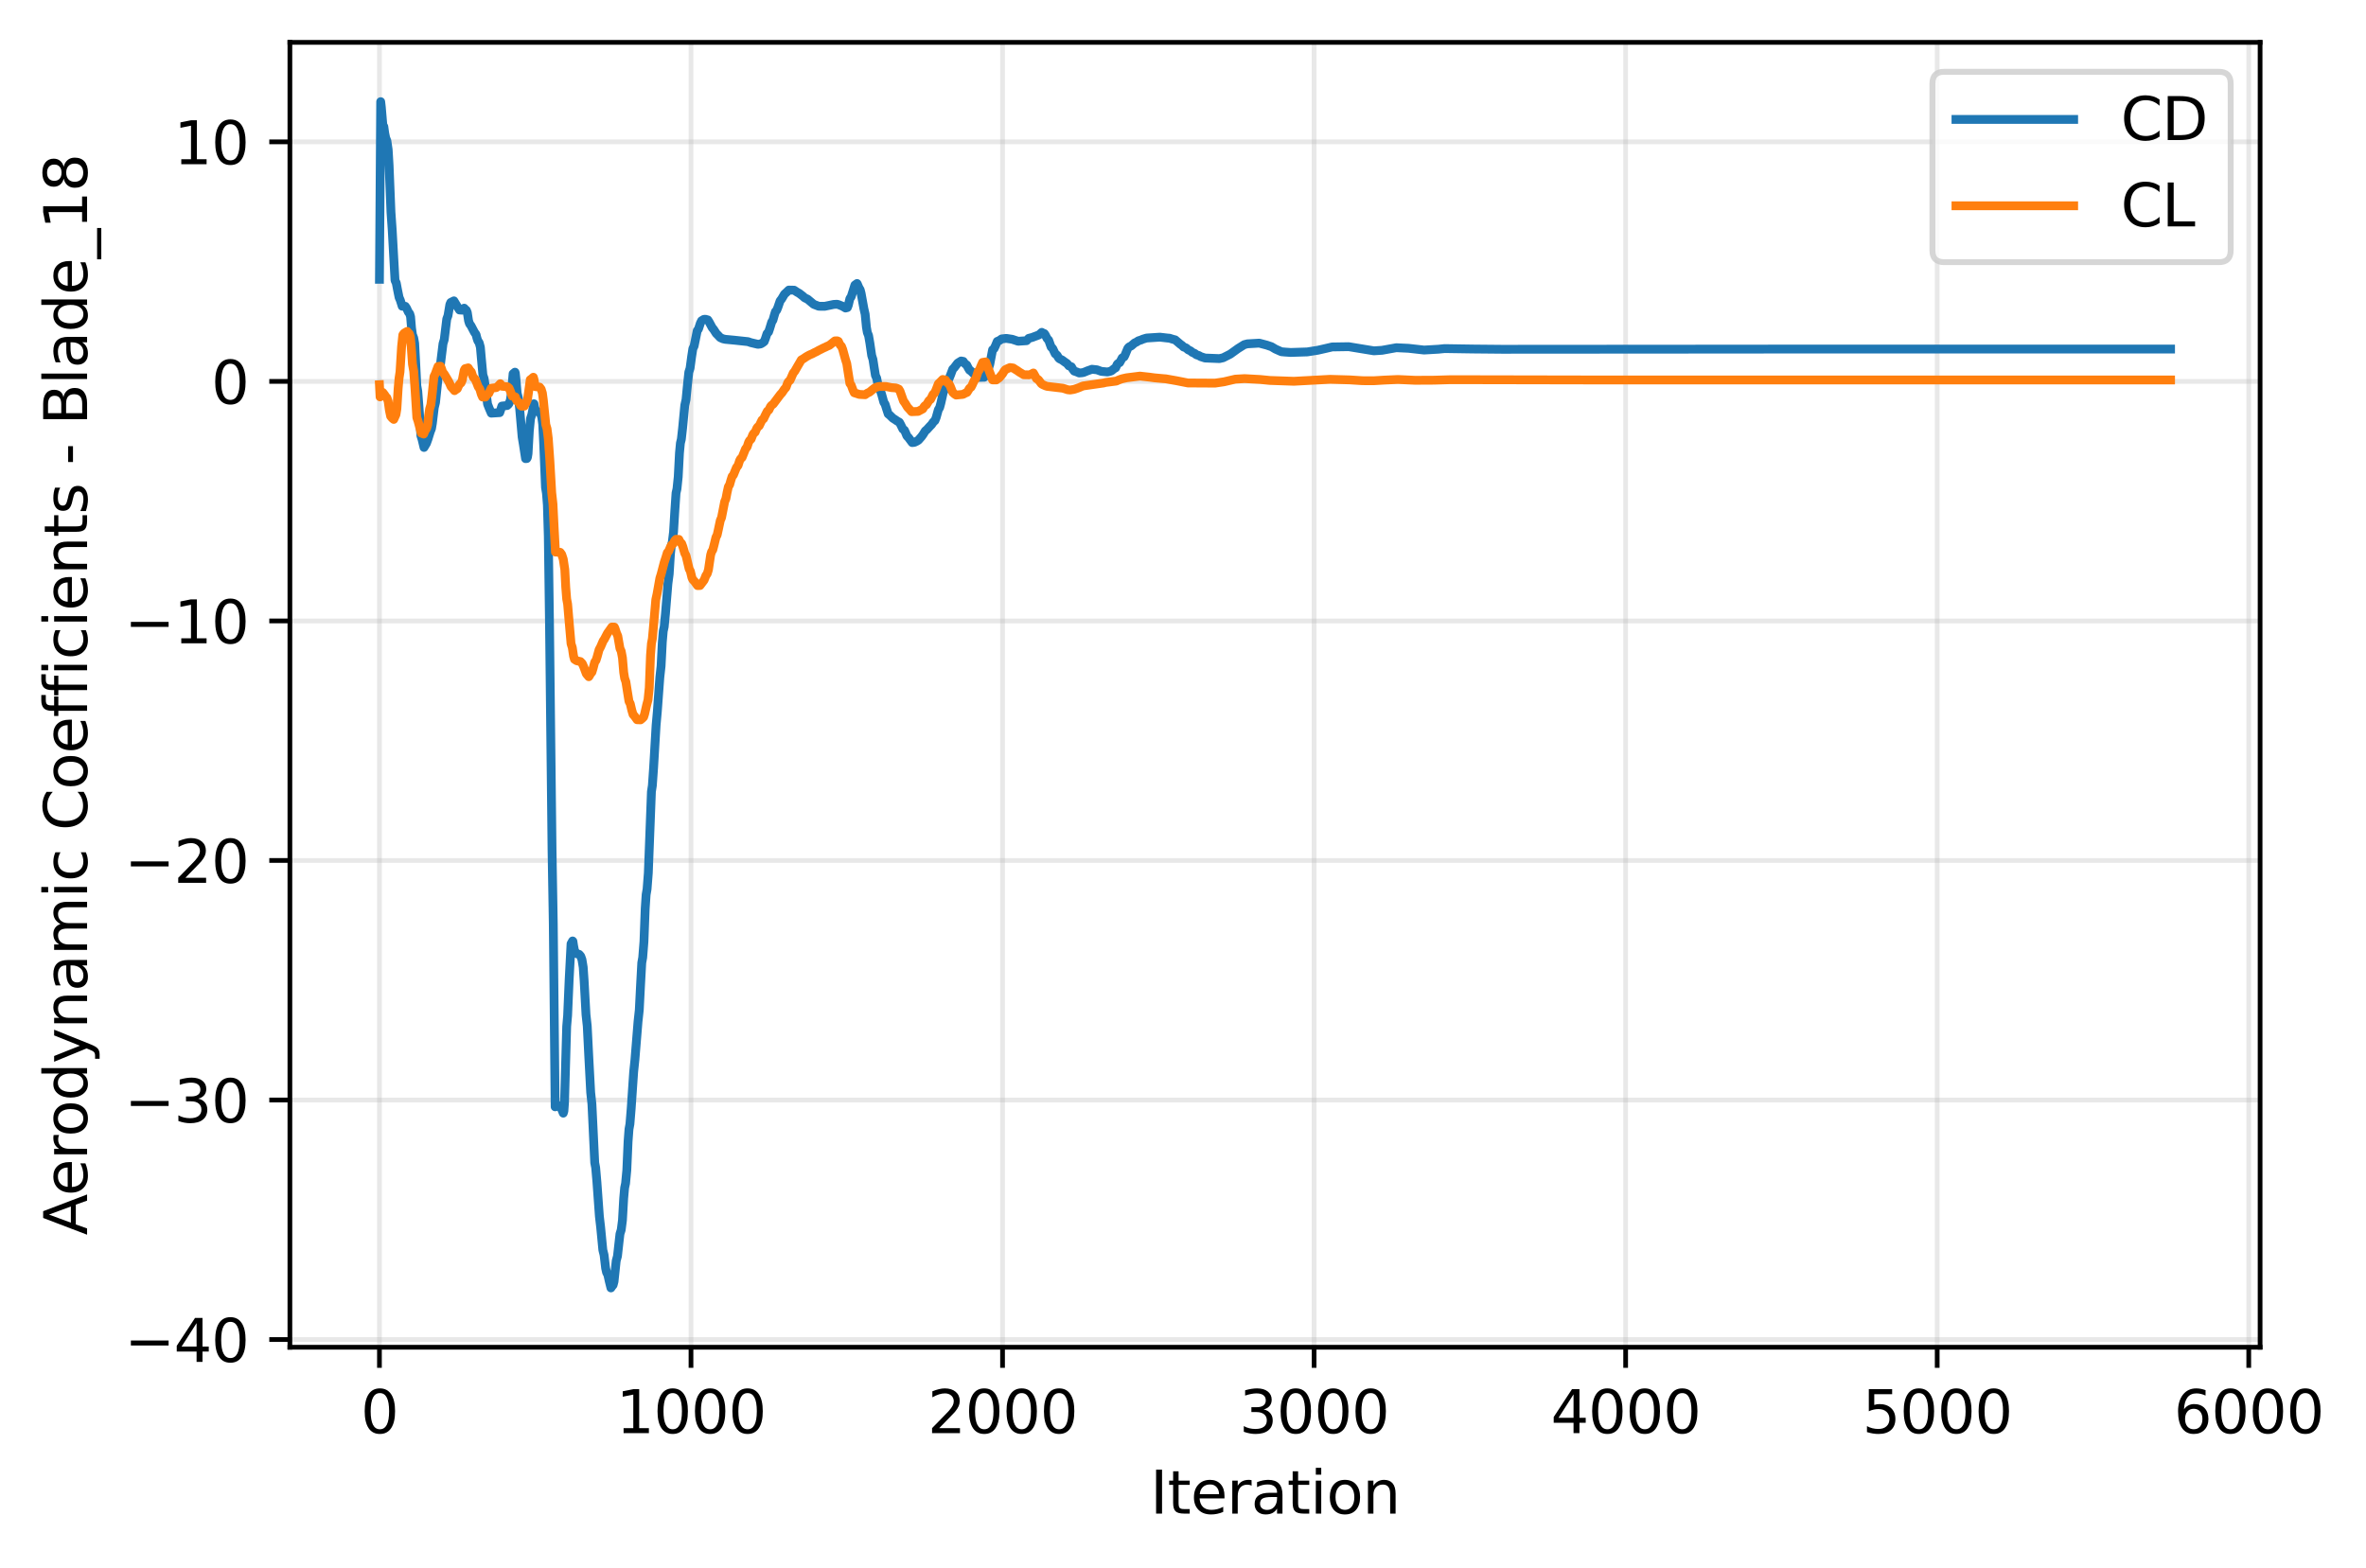 <?xml version="1.0" encoding="utf-8" standalone="no"?>
<!DOCTYPE svg PUBLIC "-//W3C//DTD SVG 1.1//EN"
  "http://www.w3.org/Graphics/SVG/1.1/DTD/svg11.dtd">
<svg xmlns:xlink="http://www.w3.org/1999/xlink" width="402.056pt" height="266.516pt" viewBox="0 0 402.056 266.516" xmlns="http://www.w3.org/2000/svg" version="1.1">
 <defs>
  <style type="text/css">*{stroke-linejoin: round; stroke-linecap: butt}</style>
 </defs>
 <g id="figure_1">
  <g id="patch_1">
   <path d="M 0 266.516 
L 402.056 266.516 
L 402.056 0 
L 0 0 
z
" style="fill: #ffffff"/>
  </g>
  <g id="axes_1">
   <g id="patch_2">
    <path d="M 49.261 228.96 
L 384.061 228.96 
L 384.061 7.2 
L 49.261 7.2 
z
" style="fill: #ffffff"/>
   </g>
   <g id="matplotlib.axis_1">
    <g id="xtick_1">
     <g id="line2d_1">
      <path d="M 64.479 228.96 
L 64.479 7.2 
" clip-path="url(#p1479af0041)" style="fill: none; stroke: #b0b0b0; stroke-opacity: 0.3; stroke-width: 0.8; stroke-linecap: square"/>
     </g>
     <g id="line2d_2">
      <defs>
       <path id="m349e230768" d="M 0 0 
L 0 3.5 
" style="stroke: #000000; stroke-width: 0.8"/>
      </defs>
      <g>
       <use xlink:href="#m349e230768" x="64.479" y="228.96" style="stroke: #000000; stroke-width: 0.8"/>
      </g>
     </g>
     <g id="text_1">
      <!-- 0 -->
      <g transform="translate(61.298 243.558) scale(0.1 -0.1)">
       <defs>
        <path id="DejaVuSans-30" d="M 2034 4250 
Q 1547 4250 1301 3770 
Q 1056 3291 1056 2328 
Q 1056 1369 1301 889 
Q 1547 409 2034 409 
Q 2525 409 2770 889 
Q 3016 1369 3016 2328 
Q 3016 3291 2770 3770 
Q 2525 4250 2034 4250 
z
M 2034 4750 
Q 2819 4750 3233 4129 
Q 3647 3509 3647 2328 
Q 3647 1150 3233 529 
Q 2819 -91 2034 -91 
Q 1250 -91 836 529 
Q 422 1150 422 2328 
Q 422 3509 836 4129 
Q 1250 4750 2034 4750 
z
" transform="scale(0.016)"/>
       </defs>
       <use xlink:href="#DejaVuSans-30"/>
      </g>
     </g>
    </g>
    <g id="xtick_2">
     <g id="line2d_3">
      <path d="M 117.421 228.96 
L 117.421 7.2 
" clip-path="url(#p1479af0041)" style="fill: none; stroke: #b0b0b0; stroke-opacity: 0.3; stroke-width: 0.8; stroke-linecap: square"/>
     </g>
     <g id="line2d_4">
      <g>
       <use xlink:href="#m349e230768" x="117.421" y="228.96" style="stroke: #000000; stroke-width: 0.8"/>
      </g>
     </g>
     <g id="text_2">
      <!-- 1000 -->
      <g transform="translate(104.696 243.558) scale(0.1 -0.1)">
       <defs>
        <path id="DejaVuSans-31" d="M 794 531 
L 1825 531 
L 1825 4091 
L 703 3866 
L 703 4441 
L 1819 4666 
L 2450 4666 
L 2450 531 
L 3481 531 
L 3481 0 
L 794 0 
L 794 531 
z
" transform="scale(0.016)"/>
       </defs>
       <use xlink:href="#DejaVuSans-31"/>
       <use xlink:href="#DejaVuSans-30" transform="translate(63.623 0)"/>
       <use xlink:href="#DejaVuSans-30" transform="translate(127.246 0)"/>
       <use xlink:href="#DejaVuSans-30" transform="translate(190.869 0)"/>
      </g>
     </g>
    </g>
    <g id="xtick_3">
     <g id="line2d_5">
      <path d="M 170.363 228.96 
L 170.363 7.2 
" clip-path="url(#p1479af0041)" style="fill: none; stroke: #b0b0b0; stroke-opacity: 0.3; stroke-width: 0.8; stroke-linecap: square"/>
     </g>
     <g id="line2d_6">
      <g>
       <use xlink:href="#m349e230768" x="170.363" y="228.96" style="stroke: #000000; stroke-width: 0.8"/>
      </g>
     </g>
     <g id="text_3">
      <!-- 2000 -->
      <g transform="translate(157.638 243.558) scale(0.1 -0.1)">
       <defs>
        <path id="DejaVuSans-32" d="M 1228 531 
L 3431 531 
L 3431 0 
L 469 0 
L 469 531 
Q 828 903 1448 1529 
Q 2069 2156 2228 2338 
Q 2531 2678 2651 2914 
Q 2772 3150 2772 3378 
Q 2772 3750 2511 3984 
Q 2250 4219 1831 4219 
Q 1534 4219 1204 4116 
Q 875 4013 500 3803 
L 500 4441 
Q 881 4594 1212 4672 
Q 1544 4750 1819 4750 
Q 2544 4750 2975 4387 
Q 3406 4025 3406 3419 
Q 3406 3131 3298 2873 
Q 3191 2616 2906 2266 
Q 2828 2175 2409 1742 
Q 1991 1309 1228 531 
z
" transform="scale(0.016)"/>
       </defs>
       <use xlink:href="#DejaVuSans-32"/>
       <use xlink:href="#DejaVuSans-30" transform="translate(63.623 0)"/>
       <use xlink:href="#DejaVuSans-30" transform="translate(127.246 0)"/>
       <use xlink:href="#DejaVuSans-30" transform="translate(190.869 0)"/>
      </g>
     </g>
    </g>
    <g id="xtick_4">
     <g id="line2d_7">
      <path d="M 223.305 228.96 
L 223.305 7.2 
" clip-path="url(#p1479af0041)" style="fill: none; stroke: #b0b0b0; stroke-opacity: 0.3; stroke-width: 0.8; stroke-linecap: square"/>
     </g>
     <g id="line2d_8">
      <g>
       <use xlink:href="#m349e230768" x="223.305" y="228.96" style="stroke: #000000; stroke-width: 0.8"/>
      </g>
     </g>
     <g id="text_4">
      <!-- 3000 -->
      <g transform="translate(210.58 243.558) scale(0.1 -0.1)">
       <defs>
        <path id="DejaVuSans-33" d="M 2597 2516 
Q 3050 2419 3304 2112 
Q 3559 1806 3559 1356 
Q 3559 666 3084 287 
Q 2609 -91 1734 -91 
Q 1441 -91 1130 -33 
Q 819 25 488 141 
L 488 750 
Q 750 597 1062 519 
Q 1375 441 1716 441 
Q 2309 441 2620 675 
Q 2931 909 2931 1356 
Q 2931 1769 2642 2001 
Q 2353 2234 1838 2234 
L 1294 2234 
L 1294 2753 
L 1863 2753 
Q 2328 2753 2575 2939 
Q 2822 3125 2822 3475 
Q 2822 3834 2567 4026 
Q 2313 4219 1838 4219 
Q 1578 4219 1281 4162 
Q 984 4106 628 3988 
L 628 4550 
Q 988 4650 1302 4700 
Q 1616 4750 1894 4750 
Q 2613 4750 3031 4423 
Q 3450 4097 3450 3541 
Q 3450 3153 3228 2886 
Q 3006 2619 2597 2516 
z
" transform="scale(0.016)"/>
       </defs>
       <use xlink:href="#DejaVuSans-33"/>
       <use xlink:href="#DejaVuSans-30" transform="translate(63.623 0)"/>
       <use xlink:href="#DejaVuSans-30" transform="translate(127.246 0)"/>
       <use xlink:href="#DejaVuSans-30" transform="translate(190.869 0)"/>
      </g>
     </g>
    </g>
    <g id="xtick_5">
     <g id="line2d_9">
      <path d="M 276.247 228.96 
L 276.247 7.2 
" clip-path="url(#p1479af0041)" style="fill: none; stroke: #b0b0b0; stroke-opacity: 0.3; stroke-width: 0.8; stroke-linecap: square"/>
     </g>
     <g id="line2d_10">
      <g>
       <use xlink:href="#m349e230768" x="276.247" y="228.96" style="stroke: #000000; stroke-width: 0.8"/>
      </g>
     </g>
     <g id="text_5">
      <!-- 4000 -->
      <g transform="translate(263.522 243.558) scale(0.1 -0.1)">
       <defs>
        <path id="DejaVuSans-34" d="M 2419 4116 
L 825 1625 
L 2419 1625 
L 2419 4116 
z
M 2253 4666 
L 3047 4666 
L 3047 1625 
L 3713 1625 
L 3713 1100 
L 3047 1100 
L 3047 0 
L 2419 0 
L 2419 1100 
L 313 1100 
L 313 1709 
L 2253 4666 
z
" transform="scale(0.016)"/>
       </defs>
       <use xlink:href="#DejaVuSans-34"/>
       <use xlink:href="#DejaVuSans-30" transform="translate(63.623 0)"/>
       <use xlink:href="#DejaVuSans-30" transform="translate(127.246 0)"/>
       <use xlink:href="#DejaVuSans-30" transform="translate(190.869 0)"/>
      </g>
     </g>
    </g>
    <g id="xtick_6">
     <g id="line2d_11">
      <path d="M 329.189 228.96 
L 329.189 7.2 
" clip-path="url(#p1479af0041)" style="fill: none; stroke: #b0b0b0; stroke-opacity: 0.3; stroke-width: 0.8; stroke-linecap: square"/>
     </g>
     <g id="line2d_12">
      <g>
       <use xlink:href="#m349e230768" x="329.189" y="228.96" style="stroke: #000000; stroke-width: 0.8"/>
      </g>
     </g>
     <g id="text_6">
      <!-- 5000 -->
      <g transform="translate(316.464 243.558) scale(0.1 -0.1)">
       <defs>
        <path id="DejaVuSans-35" d="M 691 4666 
L 3169 4666 
L 3169 4134 
L 1269 4134 
L 1269 2991 
Q 1406 3038 1543 3061 
Q 1681 3084 1819 3084 
Q 2600 3084 3056 2656 
Q 3513 2228 3513 1497 
Q 3513 744 3044 326 
Q 2575 -91 1722 -91 
Q 1428 -91 1123 -41 
Q 819 9 494 109 
L 494 744 
Q 775 591 1075 516 
Q 1375 441 1709 441 
Q 2250 441 2565 725 
Q 2881 1009 2881 1497 
Q 2881 1984 2565 2268 
Q 2250 2553 1709 2553 
Q 1456 2553 1204 2497 
Q 953 2441 691 2322 
L 691 4666 
z
" transform="scale(0.016)"/>
       </defs>
       <use xlink:href="#DejaVuSans-35"/>
       <use xlink:href="#DejaVuSans-30" transform="translate(63.623 0)"/>
       <use xlink:href="#DejaVuSans-30" transform="translate(127.246 0)"/>
       <use xlink:href="#DejaVuSans-30" transform="translate(190.869 0)"/>
      </g>
     </g>
    </g>
    <g id="xtick_7">
     <g id="line2d_13">
      <path d="M 382.131 228.96 
L 382.131 7.2 
" clip-path="url(#p1479af0041)" style="fill: none; stroke: #b0b0b0; stroke-opacity: 0.3; stroke-width: 0.8; stroke-linecap: square"/>
     </g>
     <g id="line2d_14">
      <g>
       <use xlink:href="#m349e230768" x="382.131" y="228.96" style="stroke: #000000; stroke-width: 0.8"/>
      </g>
     </g>
     <g id="text_7">
      <!-- 6000 -->
      <g transform="translate(369.406 243.558) scale(0.1 -0.1)">
       <defs>
        <path id="DejaVuSans-36" d="M 2113 2584 
Q 1688 2584 1439 2293 
Q 1191 2003 1191 1497 
Q 1191 994 1439 701 
Q 1688 409 2113 409 
Q 2538 409 2786 701 
Q 3034 994 3034 1497 
Q 3034 2003 2786 2293 
Q 2538 2584 2113 2584 
z
M 3366 4563 
L 3366 3988 
Q 3128 4100 2886 4159 
Q 2644 4219 2406 4219 
Q 1781 4219 1451 3797 
Q 1122 3375 1075 2522 
Q 1259 2794 1537 2939 
Q 1816 3084 2150 3084 
Q 2853 3084 3261 2657 
Q 3669 2231 3669 1497 
Q 3669 778 3244 343 
Q 2819 -91 2113 -91 
Q 1303 -91 875 529 
Q 447 1150 447 2328 
Q 447 3434 972 4092 
Q 1497 4750 2381 4750 
Q 2619 4750 2861 4703 
Q 3103 4656 3366 4563 
z
" transform="scale(0.016)"/>
       </defs>
       <use xlink:href="#DejaVuSans-36"/>
       <use xlink:href="#DejaVuSans-30" transform="translate(63.623 0)"/>
       <use xlink:href="#DejaVuSans-30" transform="translate(127.246 0)"/>
       <use xlink:href="#DejaVuSans-30" transform="translate(190.869 0)"/>
      </g>
     </g>
    </g>
    <g id="text_8">
     <!-- Iteration -->
     <g transform="translate(195.452 257.237) scale(0.1 -0.1)">
      <defs>
       <path id="DejaVuSans-49" d="M 628 4666 
L 1259 4666 
L 1259 0 
L 628 0 
L 628 4666 
z
" transform="scale(0.016)"/>
       <path id="DejaVuSans-74" d="M 1172 4494 
L 1172 3500 
L 2356 3500 
L 2356 3053 
L 1172 3053 
L 1172 1153 
Q 1172 725 1289 603 
Q 1406 481 1766 481 
L 2356 481 
L 2356 0 
L 1766 0 
Q 1100 0 847 248 
Q 594 497 594 1153 
L 594 3053 
L 172 3053 
L 172 3500 
L 594 3500 
L 594 4494 
L 1172 4494 
z
" transform="scale(0.016)"/>
       <path id="DejaVuSans-65" d="M 3597 1894 
L 3597 1613 
L 953 1613 
Q 991 1019 1311 708 
Q 1631 397 2203 397 
Q 2534 397 2845 478 
Q 3156 559 3463 722 
L 3463 178 
Q 3153 47 2828 -22 
Q 2503 -91 2169 -91 
Q 1331 -91 842 396 
Q 353 884 353 1716 
Q 353 2575 817 3079 
Q 1281 3584 2069 3584 
Q 2775 3584 3186 3129 
Q 3597 2675 3597 1894 
z
M 3022 2063 
Q 3016 2534 2758 2815 
Q 2500 3097 2075 3097 
Q 1594 3097 1305 2825 
Q 1016 2553 972 2059 
L 3022 2063 
z
" transform="scale(0.016)"/>
       <path id="DejaVuSans-72" d="M 2631 2963 
Q 2534 3019 2420 3045 
Q 2306 3072 2169 3072 
Q 1681 3072 1420 2755 
Q 1159 2438 1159 1844 
L 1159 0 
L 581 0 
L 581 3500 
L 1159 3500 
L 1159 2956 
Q 1341 3275 1631 3429 
Q 1922 3584 2338 3584 
Q 2397 3584 2469 3576 
Q 2541 3569 2628 3553 
L 2631 2963 
z
" transform="scale(0.016)"/>
       <path id="DejaVuSans-61" d="M 2194 1759 
Q 1497 1759 1228 1600 
Q 959 1441 959 1056 
Q 959 750 1161 570 
Q 1363 391 1709 391 
Q 2188 391 2477 730 
Q 2766 1069 2766 1631 
L 2766 1759 
L 2194 1759 
z
M 3341 1997 
L 3341 0 
L 2766 0 
L 2766 531 
Q 2569 213 2275 61 
Q 1981 -91 1556 -91 
Q 1019 -91 701 211 
Q 384 513 384 1019 
Q 384 1609 779 1909 
Q 1175 2209 1959 2209 
L 2766 2209 
L 2766 2266 
Q 2766 2663 2505 2880 
Q 2244 3097 1772 3097 
Q 1472 3097 1187 3025 
Q 903 2953 641 2809 
L 641 3341 
Q 956 3463 1253 3523 
Q 1550 3584 1831 3584 
Q 2591 3584 2966 3190 
Q 3341 2797 3341 1997 
z
" transform="scale(0.016)"/>
       <path id="DejaVuSans-69" d="M 603 3500 
L 1178 3500 
L 1178 0 
L 603 0 
L 603 3500 
z
M 603 4863 
L 1178 4863 
L 1178 4134 
L 603 4134 
L 603 4863 
z
" transform="scale(0.016)"/>
       <path id="DejaVuSans-6f" d="M 1959 3097 
Q 1497 3097 1228 2736 
Q 959 2375 959 1747 
Q 959 1119 1226 758 
Q 1494 397 1959 397 
Q 2419 397 2687 759 
Q 2956 1122 2956 1747 
Q 2956 2369 2687 2733 
Q 2419 3097 1959 3097 
z
M 1959 3584 
Q 2709 3584 3137 3096 
Q 3566 2609 3566 1747 
Q 3566 888 3137 398 
Q 2709 -91 1959 -91 
Q 1206 -91 779 398 
Q 353 888 353 1747 
Q 353 2609 779 3096 
Q 1206 3584 1959 3584 
z
" transform="scale(0.016)"/>
       <path id="DejaVuSans-6e" d="M 3513 2113 
L 3513 0 
L 2938 0 
L 2938 2094 
Q 2938 2591 2744 2837 
Q 2550 3084 2163 3084 
Q 1697 3084 1428 2787 
Q 1159 2491 1159 1978 
L 1159 0 
L 581 0 
L 581 3500 
L 1159 3500 
L 1159 2956 
Q 1366 3272 1645 3428 
Q 1925 3584 2291 3584 
Q 2894 3584 3203 3211 
Q 3513 2838 3513 2113 
z
" transform="scale(0.016)"/>
      </defs>
      <use xlink:href="#DejaVuSans-49"/>
      <use xlink:href="#DejaVuSans-74" transform="translate(29.492 0)"/>
      <use xlink:href="#DejaVuSans-65" transform="translate(68.701 0)"/>
      <use xlink:href="#DejaVuSans-72" transform="translate(130.225 0)"/>
      <use xlink:href="#DejaVuSans-61" transform="translate(171.338 0)"/>
      <use xlink:href="#DejaVuSans-74" transform="translate(232.617 0)"/>
      <use xlink:href="#DejaVuSans-69" transform="translate(271.826 0)"/>
      <use xlink:href="#DejaVuSans-6f" transform="translate(299.609 0)"/>
      <use xlink:href="#DejaVuSans-6e" transform="translate(360.791 0)"/>
     </g>
    </g>
   </g>
   <g id="matplotlib.axis_2">
    <g id="ytick_1">
     <g id="line2d_15">
      <path d="M 49.261 227.654 
L 384.061 227.654 
" clip-path="url(#p1479af0041)" style="fill: none; stroke: #b0b0b0; stroke-opacity: 0.3; stroke-width: 0.8; stroke-linecap: square"/>
     </g>
     <g id="line2d_16">
      <defs>
       <path id="m026d6475de" d="M 0 0 
L -3.5 0 
" style="stroke: #000000; stroke-width: 0.8"/>
      </defs>
      <g>
       <use xlink:href="#m026d6475de" x="49.261" y="227.654" style="stroke: #000000; stroke-width: 0.8"/>
      </g>
     </g>
     <g id="text_9">
      <!-- −40 -->
      <g transform="translate(21.156 231.453) scale(0.1 -0.1)">
       <defs>
        <path id="DejaVuSans-2212" d="M 678 2272 
L 4684 2272 
L 4684 1741 
L 678 1741 
L 678 2272 
z
" transform="scale(0.016)"/>
       </defs>
       <use xlink:href="#DejaVuSans-2212"/>
       <use xlink:href="#DejaVuSans-34" transform="translate(83.789 0)"/>
       <use xlink:href="#DejaVuSans-30" transform="translate(147.412 0)"/>
      </g>
     </g>
    </g>
    <g id="ytick_2">
     <g id="line2d_17">
      <path d="M 49.261 186.944 
L 384.061 186.944 
" clip-path="url(#p1479af0041)" style="fill: none; stroke: #b0b0b0; stroke-opacity: 0.3; stroke-width: 0.8; stroke-linecap: square"/>
     </g>
     <g id="line2d_18">
      <g>
       <use xlink:href="#m026d6475de" x="49.261" y="186.944" style="stroke: #000000; stroke-width: 0.8"/>
      </g>
     </g>
     <g id="text_10">
      <!-- −30 -->
      <g transform="translate(21.156 190.744) scale(0.1 -0.1)">
       <use xlink:href="#DejaVuSans-2212"/>
       <use xlink:href="#DejaVuSans-33" transform="translate(83.789 0)"/>
       <use xlink:href="#DejaVuSans-30" transform="translate(147.412 0)"/>
      </g>
     </g>
    </g>
    <g id="ytick_3">
     <g id="line2d_19">
      <path d="M 49.261 146.235 
L 384.061 146.235 
" clip-path="url(#p1479af0041)" style="fill: none; stroke: #b0b0b0; stroke-opacity: 0.3; stroke-width: 0.8; stroke-linecap: square"/>
     </g>
     <g id="line2d_20">
      <g>
       <use xlink:href="#m026d6475de" x="49.261" y="146.235" style="stroke: #000000; stroke-width: 0.8"/>
      </g>
     </g>
     <g id="text_11">
      <!-- −20 -->
      <g transform="translate(21.156 150.034) scale(0.1 -0.1)">
       <use xlink:href="#DejaVuSans-2212"/>
       <use xlink:href="#DejaVuSans-32" transform="translate(83.789 0)"/>
       <use xlink:href="#DejaVuSans-30" transform="translate(147.412 0)"/>
      </g>
     </g>
    </g>
    <g id="ytick_4">
     <g id="line2d_21">
      <path d="M 49.261 105.526 
L 384.061 105.526 
" clip-path="url(#p1479af0041)" style="fill: none; stroke: #b0b0b0; stroke-opacity: 0.3; stroke-width: 0.8; stroke-linecap: square"/>
     </g>
     <g id="line2d_22">
      <g>
       <use xlink:href="#m026d6475de" x="49.261" y="105.526" style="stroke: #000000; stroke-width: 0.8"/>
      </g>
     </g>
     <g id="text_12">
      <!-- −10 -->
      <g transform="translate(21.156 109.325) scale(0.1 -0.1)">
       <use xlink:href="#DejaVuSans-2212"/>
       <use xlink:href="#DejaVuSans-31" transform="translate(83.789 0)"/>
       <use xlink:href="#DejaVuSans-30" transform="translate(147.412 0)"/>
      </g>
     </g>
    </g>
    <g id="ytick_5">
     <g id="line2d_23">
      <path d="M 49.261 64.817 
L 384.061 64.817 
" clip-path="url(#p1479af0041)" style="fill: none; stroke: #b0b0b0; stroke-opacity: 0.3; stroke-width: 0.8; stroke-linecap: square"/>
     </g>
     <g id="line2d_24">
      <g>
       <use xlink:href="#m026d6475de" x="49.261" y="64.817" style="stroke: #000000; stroke-width: 0.8"/>
      </g>
     </g>
     <g id="text_13">
      <!-- 0 -->
      <g transform="translate(35.898 68.616) scale(0.1 -0.1)">
       <use xlink:href="#DejaVuSans-30"/>
      </g>
     </g>
    </g>
    <g id="ytick_6">
     <g id="line2d_25">
      <path d="M 49.261 24.107 
L 384.061 24.107 
" clip-path="url(#p1479af0041)" style="fill: none; stroke: #b0b0b0; stroke-opacity: 0.3; stroke-width: 0.8; stroke-linecap: square"/>
     </g>
     <g id="line2d_26">
      <g>
       <use xlink:href="#m026d6475de" x="49.261" y="24.107" style="stroke: #000000; stroke-width: 0.8"/>
      </g>
     </g>
     <g id="text_14">
      <!-- 10 -->
      <g transform="translate(29.536 27.906) scale(0.1 -0.1)">
       <use xlink:href="#DejaVuSans-31"/>
       <use xlink:href="#DejaVuSans-30" transform="translate(63.623 0)"/>
      </g>
     </g>
    </g>
    <g id="text_15">
     <!-- Aerodynamic Coefficients - Blade_18 -->
     <g transform="translate(14.798 209.92) rotate(-90) scale(0.1 -0.1)">
      <defs>
       <path id="DejaVuSans-41" d="M 2188 4044 
L 1331 1722 
L 3047 1722 
L 2188 4044 
z
M 1831 4666 
L 2547 4666 
L 4325 0 
L 3669 0 
L 3244 1197 
L 1141 1197 
L 716 0 
L 50 0 
L 1831 4666 
z
" transform="scale(0.016)"/>
       <path id="DejaVuSans-64" d="M 2906 2969 
L 2906 4863 
L 3481 4863 
L 3481 0 
L 2906 0 
L 2906 525 
Q 2725 213 2448 61 
Q 2172 -91 1784 -91 
Q 1150 -91 751 415 
Q 353 922 353 1747 
Q 353 2572 751 3078 
Q 1150 3584 1784 3584 
Q 2172 3584 2448 3432 
Q 2725 3281 2906 2969 
z
M 947 1747 
Q 947 1113 1208 752 
Q 1469 391 1925 391 
Q 2381 391 2643 752 
Q 2906 1113 2906 1747 
Q 2906 2381 2643 2742 
Q 2381 3103 1925 3103 
Q 1469 3103 1208 2742 
Q 947 2381 947 1747 
z
" transform="scale(0.016)"/>
       <path id="DejaVuSans-79" d="M 2059 -325 
Q 1816 -950 1584 -1140 
Q 1353 -1331 966 -1331 
L 506 -1331 
L 506 -850 
L 844 -850 
Q 1081 -850 1212 -737 
Q 1344 -625 1503 -206 
L 1606 56 
L 191 3500 
L 800 3500 
L 1894 763 
L 2988 3500 
L 3597 3500 
L 2059 -325 
z
" transform="scale(0.016)"/>
       <path id="DejaVuSans-6d" d="M 3328 2828 
Q 3544 3216 3844 3400 
Q 4144 3584 4550 3584 
Q 5097 3584 5394 3201 
Q 5691 2819 5691 2113 
L 5691 0 
L 5113 0 
L 5113 2094 
Q 5113 2597 4934 2840 
Q 4756 3084 4391 3084 
Q 3944 3084 3684 2787 
Q 3425 2491 3425 1978 
L 3425 0 
L 2847 0 
L 2847 2094 
Q 2847 2600 2669 2842 
Q 2491 3084 2119 3084 
Q 1678 3084 1418 2786 
Q 1159 2488 1159 1978 
L 1159 0 
L 581 0 
L 581 3500 
L 1159 3500 
L 1159 2956 
Q 1356 3278 1631 3431 
Q 1906 3584 2284 3584 
Q 2666 3584 2933 3390 
Q 3200 3197 3328 2828 
z
" transform="scale(0.016)"/>
       <path id="DejaVuSans-63" d="M 3122 3366 
L 3122 2828 
Q 2878 2963 2633 3030 
Q 2388 3097 2138 3097 
Q 1578 3097 1268 2742 
Q 959 2388 959 1747 
Q 959 1106 1268 751 
Q 1578 397 2138 397 
Q 2388 397 2633 464 
Q 2878 531 3122 666 
L 3122 134 
Q 2881 22 2623 -34 
Q 2366 -91 2075 -91 
Q 1284 -91 818 406 
Q 353 903 353 1747 
Q 353 2603 823 3093 
Q 1294 3584 2113 3584 
Q 2378 3584 2631 3529 
Q 2884 3475 3122 3366 
z
" transform="scale(0.016)"/>
       <path id="DejaVuSans-20" transform="scale(0.016)"/>
       <path id="DejaVuSans-43" d="M 4122 4306 
L 4122 3641 
Q 3803 3938 3442 4084 
Q 3081 4231 2675 4231 
Q 1875 4231 1450 3742 
Q 1025 3253 1025 2328 
Q 1025 1406 1450 917 
Q 1875 428 2675 428 
Q 3081 428 3442 575 
Q 3803 722 4122 1019 
L 4122 359 
Q 3791 134 3420 21 
Q 3050 -91 2638 -91 
Q 1578 -91 968 557 
Q 359 1206 359 2328 
Q 359 3453 968 4101 
Q 1578 4750 2638 4750 
Q 3056 4750 3426 4639 
Q 3797 4528 4122 4306 
z
" transform="scale(0.016)"/>
       <path id="DejaVuSans-66" d="M 2375 4863 
L 2375 4384 
L 1825 4384 
Q 1516 4384 1395 4259 
Q 1275 4134 1275 3809 
L 1275 3500 
L 2222 3500 
L 2222 3053 
L 1275 3053 
L 1275 0 
L 697 0 
L 697 3053 
L 147 3053 
L 147 3500 
L 697 3500 
L 697 3744 
Q 697 4328 969 4595 
Q 1241 4863 1831 4863 
L 2375 4863 
z
" transform="scale(0.016)"/>
       <path id="DejaVuSans-73" d="M 2834 3397 
L 2834 2853 
Q 2591 2978 2328 3040 
Q 2066 3103 1784 3103 
Q 1356 3103 1142 2972 
Q 928 2841 928 2578 
Q 928 2378 1081 2264 
Q 1234 2150 1697 2047 
L 1894 2003 
Q 2506 1872 2764 1633 
Q 3022 1394 3022 966 
Q 3022 478 2636 193 
Q 2250 -91 1575 -91 
Q 1294 -91 989 -36 
Q 684 19 347 128 
L 347 722 
Q 666 556 975 473 
Q 1284 391 1588 391 
Q 1994 391 2212 530 
Q 2431 669 2431 922 
Q 2431 1156 2273 1281 
Q 2116 1406 1581 1522 
L 1381 1569 
Q 847 1681 609 1914 
Q 372 2147 372 2553 
Q 372 3047 722 3315 
Q 1072 3584 1716 3584 
Q 2034 3584 2315 3537 
Q 2597 3491 2834 3397 
z
" transform="scale(0.016)"/>
       <path id="DejaVuSans-2d" d="M 313 2009 
L 1997 2009 
L 1997 1497 
L 313 1497 
L 313 2009 
z
" transform="scale(0.016)"/>
       <path id="DejaVuSans-42" d="M 1259 2228 
L 1259 519 
L 2272 519 
Q 2781 519 3026 730 
Q 3272 941 3272 1375 
Q 3272 1813 3026 2020 
Q 2781 2228 2272 2228 
L 1259 2228 
z
M 1259 4147 
L 1259 2741 
L 2194 2741 
Q 2656 2741 2882 2914 
Q 3109 3088 3109 3444 
Q 3109 3797 2882 3972 
Q 2656 4147 2194 4147 
L 1259 4147 
z
M 628 4666 
L 2241 4666 
Q 2963 4666 3353 4366 
Q 3744 4066 3744 3513 
Q 3744 3084 3544 2831 
Q 3344 2578 2956 2516 
Q 3422 2416 3680 2098 
Q 3938 1781 3938 1306 
Q 3938 681 3513 340 
Q 3088 0 2303 0 
L 628 0 
L 628 4666 
z
" transform="scale(0.016)"/>
       <path id="DejaVuSans-6c" d="M 603 4863 
L 1178 4863 
L 1178 0 
L 603 0 
L 603 4863 
z
" transform="scale(0.016)"/>
       <path id="DejaVuSans-5f" d="M 3263 -1063 
L 3263 -1509 
L -63 -1509 
L -63 -1063 
L 3263 -1063 
z
" transform="scale(0.016)"/>
       <path id="DejaVuSans-38" d="M 2034 2216 
Q 1584 2216 1326 1975 
Q 1069 1734 1069 1313 
Q 1069 891 1326 650 
Q 1584 409 2034 409 
Q 2484 409 2743 651 
Q 3003 894 3003 1313 
Q 3003 1734 2745 1975 
Q 2488 2216 2034 2216 
z
M 1403 2484 
Q 997 2584 770 2862 
Q 544 3141 544 3541 
Q 544 4100 942 4425 
Q 1341 4750 2034 4750 
Q 2731 4750 3128 4425 
Q 3525 4100 3525 3541 
Q 3525 3141 3298 2862 
Q 3072 2584 2669 2484 
Q 3125 2378 3379 2068 
Q 3634 1759 3634 1313 
Q 3634 634 3220 271 
Q 2806 -91 2034 -91 
Q 1263 -91 848 271 
Q 434 634 434 1313 
Q 434 1759 690 2068 
Q 947 2378 1403 2484 
z
M 1172 3481 
Q 1172 3119 1398 2916 
Q 1625 2713 2034 2713 
Q 2441 2713 2670 2916 
Q 2900 3119 2900 3481 
Q 2900 3844 2670 4047 
Q 2441 4250 2034 4250 
Q 1625 4250 1398 4047 
Q 1172 3844 1172 3481 
z
" transform="scale(0.016)"/>
      </defs>
      <use xlink:href="#DejaVuSans-41"/>
      <use xlink:href="#DejaVuSans-65" transform="translate(66.658 0)"/>
      <use xlink:href="#DejaVuSans-72" transform="translate(128.182 0)"/>
      <use xlink:href="#DejaVuSans-6f" transform="translate(167.045 0)"/>
      <use xlink:href="#DejaVuSans-64" transform="translate(228.227 0)"/>
      <use xlink:href="#DejaVuSans-79" transform="translate(291.703 0)"/>
      <use xlink:href="#DejaVuSans-6e" transform="translate(350.883 0)"/>
      <use xlink:href="#DejaVuSans-61" transform="translate(414.262 0)"/>
      <use xlink:href="#DejaVuSans-6d" transform="translate(475.541 0)"/>
      <use xlink:href="#DejaVuSans-69" transform="translate(572.953 0)"/>
      <use xlink:href="#DejaVuSans-63" transform="translate(600.736 0)"/>
      <use xlink:href="#DejaVuSans-20" transform="translate(655.717 0)"/>
      <use xlink:href="#DejaVuSans-43" transform="translate(687.504 0)"/>
      <use xlink:href="#DejaVuSans-6f" transform="translate(757.328 0)"/>
      <use xlink:href="#DejaVuSans-65" transform="translate(818.51 0)"/>
      <use xlink:href="#DejaVuSans-66" transform="translate(880.033 0)"/>
      <use xlink:href="#DejaVuSans-66" transform="translate(915.238 0)"/>
      <use xlink:href="#DejaVuSans-69" transform="translate(950.443 0)"/>
      <use xlink:href="#DejaVuSans-63" transform="translate(978.227 0)"/>
      <use xlink:href="#DejaVuSans-69" transform="translate(1033.207 0)"/>
      <use xlink:href="#DejaVuSans-65" transform="translate(1060.99 0)"/>
      <use xlink:href="#DejaVuSans-6e" transform="translate(1122.514 0)"/>
      <use xlink:href="#DejaVuSans-74" transform="translate(1185.893 0)"/>
      <use xlink:href="#DejaVuSans-73" transform="translate(1225.102 0)"/>
      <use xlink:href="#DejaVuSans-20" transform="translate(1277.201 0)"/>
      <use xlink:href="#DejaVuSans-2d" transform="translate(1308.988 0)"/>
      <use xlink:href="#DejaVuSans-20" transform="translate(1345.072 0)"/>
      <use xlink:href="#DejaVuSans-42" transform="translate(1376.859 0)"/>
      <use xlink:href="#DejaVuSans-6c" transform="translate(1445.463 0)"/>
      <use xlink:href="#DejaVuSans-61" transform="translate(1473.246 0)"/>
      <use xlink:href="#DejaVuSans-64" transform="translate(1534.525 0)"/>
      <use xlink:href="#DejaVuSans-65" transform="translate(1598.002 0)"/>
      <use xlink:href="#DejaVuSans-5f" transform="translate(1659.525 0)"/>
      <use xlink:href="#DejaVuSans-31" transform="translate(1709.525 0)"/>
      <use xlink:href="#DejaVuSans-38" transform="translate(1773.148 0)"/>
     </g>
    </g>
   </g>
   <g id="line2d_27">
    <path d="M 64.479 47.466 
L 64.691 17.28 
L 64.797 18.195 
L 65.061 21.302 
L 65.22 21.502 
L 65.379 22.65 
L 65.538 23.42 
L 65.75 23.961 
L 65.961 25.437 
L 66.12 28.12 
L 66.438 36.059 
L 66.65 39.108 
L 67.126 47.648 
L 67.338 48.099 
L 67.55 49.228 
L 67.814 50.538 
L 68.026 51.031 
L 68.344 52.039 
L 68.873 52.058 
L 69.085 52.37 
L 69.403 53.052 
L 69.614 53.303 
L 69.773 53.845 
L 69.932 55.772 
L 70.091 56.873 
L 70.303 57.442 
L 70.462 58.342 
L 70.62 61.292 
L 70.832 65.566 
L 70.991 66.486 
L 71.203 69.218 
L 71.52 74.036 
L 71.732 74.712 
L 72.05 76.044 
L 72.473 75.331 
L 72.738 74.59 
L 73.109 73.387 
L 73.32 72.844 
L 73.479 71.913 
L 73.797 69.284 
L 74.009 68.406 
L 74.22 66.377 
L 74.432 64.321 
L 74.644 63.595 
L 74.909 61.419 
L 75.279 58.416 
L 75.491 57.709 
L 75.703 55.965 
L 75.915 54.221 
L 76.126 53.645 
L 76.444 51.752 
L 76.603 51.399 
L 77.132 51.132 
L 77.556 51.836 
L 77.821 52.273 
L 78.085 52.681 
L 78.562 52.713 
L 78.879 52.376 
L 79.038 52.559 
L 79.25 52.732 
L 79.409 53.113 
L 79.621 54.5 
L 79.779 55.002 
L 80.044 55.371 
L 80.626 56.48 
L 80.891 56.845 
L 81.05 57.474 
L 81.209 57.937 
L 81.421 58.234 
L 81.632 59.015 
L 81.791 60.825 
L 82.056 63.7 
L 82.268 64.348 
L 82.479 65.782 
L 82.85 68.676 
L 83.115 69.352 
L 83.485 70.215 
L 84.915 70.127 
L 85.074 69.672 
L 85.285 69.012 
L 86.185 68.916 
L 86.45 68.661 
L 86.715 68.068 
L 86.874 67.043 
L 87.191 63.518 
L 87.509 63.252 
L 87.562 63.356 
L 87.668 64.384 
L 87.879 66.818 
L 88.091 67.651 
L 88.303 69.425 
L 88.727 74.271 
L 88.938 75.532 
L 89.309 77.942 
L 89.521 77.926 
L 89.627 77.727 
L 89.732 77.076 
L 89.944 73.285 
L 90.156 71.12 
L 90.368 70.478 
L 90.738 68.62 
L 91.003 69.902 
L 91.638 69.999 
L 91.85 70.253 
L 92.062 70.902 
L 92.221 72.078 
L 92.38 75.186 
L 92.697 82.838 
L 92.856 83.799 
L 93.015 85.82 
L 93.174 91.122 
L 93.385 106.692 
L 93.809 144.485 
L 94.021 157.031 
L 94.338 188.103 
L 94.444 188.073 
L 95.133 187.912 
L 95.344 188.272 
L 95.715 189.18 
L 95.821 188.835 
L 95.927 187.393 
L 96.086 181.87 
L 96.297 174.44 
L 96.456 172.591 
L 96.721 166.404 
L 97.038 160.402 
L 97.303 159.919 
L 97.356 159.978 
L 97.462 160.692 
L 97.621 161.529 
L 97.938 162.056 
L 98.415 162.197 
L 98.68 162.498 
L 98.891 163.079 
L 99.103 164.369 
L 99.262 166.656 
L 99.58 172.444 
L 99.791 174.375 
L 100.056 179.643 
L 100.374 185.649 
L 100.586 187.64 
L 100.797 192.013 
L 101.062 197.607 
L 101.221 198.435 
L 101.433 200.879 
L 101.856 206.747 
L 102.068 208.576 
L 102.439 212.433 
L 102.65 213.284 
L 102.915 215.528 
L 103.074 216.237 
L 103.286 216.64 
L 103.55 217.817 
L 103.815 218.88 
L 103.974 218.644 
L 104.186 218.384 
L 104.344 217.788 
L 104.503 216.284 
L 104.715 214.26 
L 104.927 213.486 
L 105.139 211.578 
L 105.35 209.708 
L 105.562 209.027 
L 105.774 207.375 
L 105.986 203.631 
L 106.144 201.863 
L 106.303 201.122 
L 106.515 198.872 
L 106.727 194.029 
L 106.886 191.894 
L 107.044 191.029 
L 107.256 188.411 
L 107.68 182.158 
L 107.892 180.131 
L 108.421 173.601 
L 108.633 171.661 
L 108.845 167.506 
L 109.056 163.624 
L 109.215 162.736 
L 109.427 160.022 
L 109.639 154.42 
L 109.797 152.042 
L 109.956 151.115 
L 110.168 148.38 
L 110.433 141.478 
L 110.697 134.547 
L 110.856 133.5 
L 111.068 130.462 
L 111.492 123.263 
L 111.703 120.91 
L 112.127 115.117 
L 112.339 113.195 
L 112.55 109.083 
L 112.709 107.246 
L 112.868 106.528 
L 113.08 104.335 
L 113.503 99.176 
L 113.715 97.563 
L 113.927 94.161 
L 114.086 92.684 
L 114.245 92.117 
L 114.456 90.402 
L 114.668 86.89 
L 114.88 83.784 
L 115.039 83.089 
L 115.251 81.033 
L 115.462 76.983 
L 115.621 75.306 
L 115.78 74.65 
L 115.992 72.755 
L 116.362 68.888 
L 116.574 67.929 
L 116.839 65.208 
L 117.051 63.251 
L 117.262 62.591 
L 117.527 60.618 
L 117.739 59.254 
L 117.951 58.813 
L 118.215 57.521 
L 118.48 56.208 
L 118.692 55.918 
L 119.009 54.939 
L 119.221 54.512 
L 119.592 54.286 
L 119.856 54.253 
L 120.28 54.372 
L 120.492 54.699 
L 121.021 55.682 
L 121.286 56.007 
L 121.709 56.671 
L 121.974 56.932 
L 122.398 57.383 
L 122.874 57.585 
L 123.245 57.668 
L 124.833 57.819 
L 127.11 58.063 
L 127.586 58.229 
L 128.804 58.518 
L 129.28 58.446 
L 129.598 58.254 
L 129.863 58.051 
L 130.074 57.51 
L 130.339 56.698 
L 130.604 56.412 
L 130.815 55.788 
L 131.133 54.74 
L 131.345 54.406 
L 131.557 53.649 
L 131.768 52.963 
L 131.98 52.739 
L 132.192 52.219 
L 132.563 51.139 
L 132.827 50.803 
L 133.304 49.994 
L 133.621 49.707 
L 134.045 49.299 
L 134.945 49.317 
L 135.21 49.492 
L 135.474 49.669 
L 135.792 49.84 
L 136.427 50.327 
L 136.692 50.572 
L 136.851 50.67 
L 137.221 50.835 
L 138.28 51.718 
L 138.704 51.88 
L 139.127 52.045 
L 140.133 52.058 
L 141.669 51.737 
L 142.251 51.705 
L 142.622 51.816 
L 142.78 51.89 
L 143.151 52.033 
L 143.68 52.348 
L 143.998 52.266 
L 144.157 51.856 
L 144.422 50.737 
L 144.633 50.457 
L 144.898 49.634 
L 145.269 48.451 
L 145.639 48.183 
L 145.692 48.271 
L 145.957 48.9 
L 146.169 49.242 
L 146.327 49.845 
L 146.804 52.465 
L 147.016 53.396 
L 147.227 55.587 
L 147.386 56.498 
L 147.598 57.035 
L 147.81 58.258 
L 148.128 60.42 
L 148.339 61.088 
L 148.551 62.481 
L 148.763 63.803 
L 148.975 64.262 
L 149.239 65.595 
L 149.398 66.082 
L 149.61 66.373 
L 149.822 67.03 
L 150.192 68.374 
L 150.404 68.691 
L 150.669 69.542 
L 150.933 70.346 
L 151.198 70.559 
L 151.728 71.076 
L 152.045 71.273 
L 152.469 71.562 
L 152.839 71.77 
L 153.051 72.162 
L 153.422 72.923 
L 153.686 73.111 
L 153.898 73.564 
L 154.11 74.091 
L 154.375 74.36 
L 155.01 75.216 
L 155.381 75.176 
L 155.804 74.973 
L 156.069 74.805 
L 156.598 74.201 
L 156.863 73.835 
L 157.234 73.233 
L 157.498 73.02 
L 158.028 72.436 
L 158.292 72.169 
L 158.61 71.715 
L 158.875 71.482 
L 159.086 70.951 
L 159.457 69.62 
L 159.669 69.283 
L 159.881 68.505 
L 160.304 66.614 
L 160.516 66.284 
L 160.781 65.351 
L 160.992 64.714 
L 161.204 64.501 
L 161.469 63.882 
L 161.892 62.747 
L 162.157 62.479 
L 162.739 61.713 
L 163.322 61.352 
L 163.692 61.419 
L 163.851 61.66 
L 164.01 61.84 
L 164.275 62.029 
L 164.54 62.548 
L 164.751 62.896 
L 165.016 63.075 
L 165.704 63.76 
L 166.075 64.075 
L 166.287 64.124 
L 167.24 64.118 
L 167.451 63.917 
L 167.61 63.265 
L 167.769 62.856 
L 167.981 62.597 
L 168.193 61.921 
L 168.669 59.45 
L 168.934 59.235 
L 169.145 58.79 
L 169.463 58.023 
L 169.834 57.866 
L 170.204 57.601 
L 170.998 57.509 
L 172.004 57.661 
L 173.01 57.996 
L 174.44 57.902 
L 174.81 57.503 
L 175.393 57.349 
L 176.557 56.91 
L 177.034 56.483 
L 177.087 56.56 
L 177.457 56.683 
L 177.616 56.9 
L 177.934 57.534 
L 178.199 57.812 
L 178.41 58.401 
L 178.622 58.979 
L 178.887 59.229 
L 179.099 59.684 
L 179.31 60.123 
L 179.628 60.371 
L 179.893 60.828 
L 180.052 60.976 
L 180.475 61.183 
L 181.004 61.57 
L 181.322 61.782 
L 181.64 62.177 
L 182.063 62.332 
L 182.275 62.707 
L 182.54 63.062 
L 182.963 63.204 
L 183.387 63.386 
L 183.863 63.349 
L 184.128 63.296 
L 184.499 63.149 
L 184.763 63.035 
L 185.187 62.888 
L 185.558 62.755 
L 186.405 62.848 
L 186.828 63 
L 187.146 63.114 
L 188.205 63.217 
L 188.681 63.093 
L 188.893 63.006 
L 189.316 62.656 
L 189.581 62.51 
L 189.846 61.918 
L 190.005 61.766 
L 190.269 61.624 
L 190.428 61.334 
L 190.693 60.828 
L 191.011 60.656 
L 191.169 60.35 
L 191.646 59.201 
L 191.858 58.965 
L 192.228 58.784 
L 192.811 58.28 
L 193.128 58.134 
L 193.446 57.921 
L 193.922 57.768 
L 194.187 57.647 
L 194.664 57.499 
L 194.875 57.445 
L 197.099 57.3 
L 198.369 57.448 
L 198.74 57.478 
L 199.058 57.581 
L 199.322 57.663 
L 199.693 57.756 
L 200.593 58.52 
L 200.858 58.704 
L 201.122 58.968 
L 201.546 59.126 
L 201.917 59.458 
L 202.287 59.619 
L 202.605 59.883 
L 203.028 60.069 
L 203.293 60.292 
L 203.717 60.421 
L 204.034 60.606 
L 204.511 60.76 
L 204.775 60.847 
L 207.211 60.944 
L 207.846 60.802 
L 209.064 60.182 
L 210.387 59.231 
L 211.446 58.57 
L 211.976 58.434 
L 213.987 58.316 
L 215.258 58.652 
L 215.629 58.778 
L 216.052 58.919 
L 216.74 59.329 
L 217.746 59.775 
L 218.382 59.834 
L 219.335 59.899 
L 222.14 59.809 
L 223.94 59.523 
L 225.264 59.223 
L 226.376 58.964 
L 229.182 58.919 
L 233.47 59.623 
L 234.847 59.533 
L 237.282 59.094 
L 239.347 59.193 
L 241.994 59.491 
L 244.429 59.348 
L 245.488 59.241 
L 250.306 59.315 
L 255.229 59.361 
L 295.889 59.332 
L 304.73 59.322 
L 368.843 59.326 
L 368.843 59.326 
" clip-path="url(#p1479af0041)" style="fill: none; stroke: #1f77b4; stroke-width: 1.5; stroke-linecap: square"/>
   </g>
   <g id="line2d_28">
    <path d="M 64.479 65.383 
L 64.585 67.449 
L 64.638 67.193 
L 65.009 66.674 
L 65.061 66.715 
L 65.379 67.127 
L 65.538 67.399 
L 65.75 67.604 
L 65.961 68.204 
L 66.173 69.752 
L 66.385 70.743 
L 66.65 71.063 
L 66.914 71.276 
L 67.285 70.452 
L 67.444 69.458 
L 67.656 66.022 
L 67.814 64.249 
L 67.973 63.202 
L 68.238 58.938 
L 68.45 56.923 
L 68.662 56.634 
L 68.979 56.442 
L 69.191 56.326 
L 69.35 56.533 
L 69.562 56.734 
L 69.72 57.226 
L 69.879 58.911 
L 70.091 61.899 
L 70.303 63.085 
L 70.515 65.963 
L 70.832 70.957 
L 71.044 71.584 
L 71.573 73.59 
L 71.997 73.763 
L 72.103 73.495 
L 72.262 73.122 
L 72.473 72.858 
L 72.685 72.128 
L 72.844 70.601 
L 73.003 69.503 
L 73.215 68.797 
L 73.426 67.076 
L 73.744 63.991 
L 73.956 63.564 
L 74.432 62.283 
L 74.856 62.244 
L 75.015 62.621 
L 75.226 63.248 
L 75.491 63.574 
L 76.126 64.629 
L 76.338 65.02 
L 76.656 65.728 
L 76.92 66.014 
L 77.238 66.391 
L 77.397 66.27 
L 77.715 66.059 
L 77.926 65.572 
L 78.085 65.307 
L 78.35 65.072 
L 78.562 64.577 
L 78.879 62.925 
L 79.038 62.654 
L 79.568 62.517 
L 79.832 62.931 
L 80.097 63.226 
L 80.309 63.879 
L 80.468 64.173 
L 80.732 64.423 
L 80.944 64.904 
L 81.262 65.724 
L 81.526 66.097 
L 81.791 66.999 
L 82.003 67.478 
L 82.479 67.477 
L 82.638 67.233 
L 82.797 67.046 
L 83.062 66.858 
L 83.274 66.399 
L 83.485 65.977 
L 84.332 65.869 
L 84.65 65.613 
L 85.021 65.211 
L 85.127 65.419 
L 85.285 65.637 
L 86.238 65.732 
L 86.503 65.957 
L 86.715 66.447 
L 87.032 67.323 
L 87.35 67.381 
L 87.562 67.452 
L 87.721 67.933 
L 87.879 68.185 
L 88.25 68.457 
L 88.462 68.91 
L 88.621 69.03 
L 89.097 69.018 
L 89.415 68.406 
L 89.627 67.909 
L 89.838 66.485 
L 90.103 64.534 
L 90.315 64.386 
L 90.632 64.112 
L 90.738 64.464 
L 90.95 65.703 
L 91.691 65.785 
L 91.956 66.121 
L 92.168 66.799 
L 92.327 67.988 
L 92.75 72.154 
L 92.962 72.875 
L 93.174 74.558 
L 93.438 78.261 
L 93.756 83.743 
L 93.968 85.67 
L 94.18 89.943 
L 94.391 93.825 
L 94.444 93.822 
L 95.185 93.865 
L 95.45 94.223 
L 95.715 95.036 
L 95.98 96.798 
L 96.138 99.816 
L 96.297 101.808 
L 96.456 102.655 
L 96.721 105.772 
L 97.038 109.393 
L 97.25 110.055 
L 97.462 111.49 
L 97.621 112.045 
L 97.991 112.29 
L 98.627 112.434 
L 98.944 112.761 
L 99.209 113.367 
L 99.633 114.505 
L 100.056 115.006 
L 100.109 114.934 
L 100.374 114.475 
L 100.586 114.229 
L 100.797 113.542 
L 101.062 112.517 
L 101.274 112.247 
L 101.486 111.579 
L 101.803 110.415 
L 102.068 109.922 
L 102.491 108.94 
L 102.703 108.628 
L 103.233 107.612 
L 103.55 107.172 
L 103.974 106.563 
L 104.397 106.572 
L 104.503 106.793 
L 104.768 107.601 
L 104.98 108.087 
L 105.139 108.997 
L 105.35 110.211 
L 105.562 110.67 
L 105.774 111.804 
L 105.986 114.27 
L 106.144 115.27 
L 106.356 115.876 
L 106.621 117.553 
L 106.886 119.201 
L 107.097 119.588 
L 107.362 120.713 
L 107.574 121.422 
L 107.839 121.721 
L 108.262 122.316 
L 108.845 122.339 
L 109.162 122.075 
L 109.374 121.853 
L 109.533 121.362 
L 109.903 119.752 
L 110.115 118.961 
L 110.327 116.888 
L 110.539 111.355 
L 110.697 109.377 
L 110.856 108.549 
L 111.068 106.222 
L 111.439 101.916 
L 111.65 100.954 
L 112.127 98.273 
L 112.339 97.604 
L 112.868 95.587 
L 113.133 94.796 
L 113.398 93.923 
L 113.609 93.713 
L 113.874 93.085 
L 114.086 92.654 
L 114.35 92.453 
L 114.668 91.871 
L 114.88 91.658 
L 115.356 91.67 
L 115.462 91.896 
L 115.621 92.172 
L 115.833 92.37 
L 116.045 92.929 
L 116.362 94.032 
L 116.574 94.421 
L 116.786 95.314 
L 117.103 96.668 
L 117.315 97.077 
L 117.58 98.177 
L 117.739 98.518 
L 118.003 98.784 
L 118.533 99.522 
L 118.956 99.507 
L 119.645 98.594 
L 119.962 97.803 
L 120.174 97.518 
L 120.386 96.834 
L 120.756 94.329 
L 120.915 93.785 
L 121.127 93.443 
L 121.339 92.628 
L 121.656 91.331 
L 121.868 90.909 
L 122.08 89.962 
L 122.398 88.458 
L 122.609 87.97 
L 122.821 86.897 
L 123.139 85.267 
L 123.351 84.755 
L 123.562 83.667 
L 123.774 82.709 
L 123.986 82.38 
L 124.198 81.627 
L 124.409 80.967 
L 124.621 80.744 
L 124.833 80.223 
L 125.151 79.448 
L 125.415 79.121 
L 125.68 78.293 
L 125.839 77.992 
L 126.104 77.743 
L 126.368 77.087 
L 126.686 76.297 
L 126.951 75.966 
L 127.215 75.164 
L 127.374 74.874 
L 127.639 74.618 
L 127.904 73.931 
L 128.062 73.669 
L 128.327 73.44 
L 128.592 72.812 
L 128.751 72.576 
L 129.015 72.371 
L 129.28 71.814 
L 129.492 71.382 
L 129.757 71.172 
L 130.021 70.615 
L 130.392 69.888 
L 130.657 69.673 
L 130.921 69.119 
L 131.08 68.91 
L 131.398 68.666 
L 132.615 67.044 
L 132.88 66.761 
L 133.304 66.133 
L 133.568 65.851 
L 133.833 65.112 
L 133.992 64.852 
L 134.257 64.62 
L 134.468 64.151 
L 134.786 63.417 
L 135.051 63.092 
L 135.633 62.081 
L 135.898 61.633 
L 136.163 61.165 
L 136.48 60.989 
L 137.01 60.628 
L 137.38 60.418 
L 137.645 60.283 
L 138.016 60.13 
L 138.386 59.93 
L 138.757 59.757 
L 139.127 59.544 
L 139.498 59.363 
L 139.869 59.17 
L 140.292 58.982 
L 140.557 58.848 
L 140.927 58.694 
L 141.88 57.936 
L 142.251 57.922 
L 142.463 58.011 
L 142.622 58.356 
L 142.78 58.652 
L 142.992 58.855 
L 143.204 59.399 
L 143.68 61.127 
L 143.892 61.795 
L 144.104 63.171 
L 144.422 65.163 
L 144.633 65.43 
L 144.951 66.291 
L 145.163 66.75 
L 145.692 66.918 
L 146.01 67.028 
L 147.016 67.083 
L 147.227 66.926 
L 147.386 66.817 
L 147.757 66.647 
L 148.233 66.251 
L 148.551 65.997 
L 148.763 65.862 
L 149.239 65.712 
L 149.504 65.674 
L 150.563 65.686 
L 151.463 65.871 
L 152.204 65.925 
L 152.416 65.995 
L 152.733 66.132 
L 152.945 66.49 
L 153.528 68.145 
L 153.792 68.503 
L 154.216 69.205 
L 154.533 69.542 
L 154.904 69.965 
L 156.016 69.918 
L 156.81 69.494 
L 157.022 69.131 
L 157.181 68.946 
L 157.445 68.774 
L 157.657 68.422 
L 157.869 68.068 
L 158.134 67.875 
L 158.345 67.452 
L 158.557 67.013 
L 158.822 66.781 
L 159.034 66.321 
L 159.457 65.224 
L 159.775 64.923 
L 160.198 64.491 
L 160.675 64.6 
L 160.834 64.867 
L 160.992 65.053 
L 161.257 65.231 
L 161.469 65.62 
L 161.892 66.678 
L 162.21 66.966 
L 162.475 67.139 
L 163.64 67.022 
L 163.851 66.908 
L 164.01 66.821 
L 164.328 66.686 
L 164.54 66.347 
L 164.751 65.985 
L 165.016 65.795 
L 165.228 65.385 
L 165.545 64.674 
L 165.81 64.356 
L 166.022 63.714 
L 166.234 63.075 
L 166.445 62.846 
L 166.71 62.184 
L 166.975 61.593 
L 167.504 61.507 
L 168.351 63.726 
L 168.669 64.561 
L 169.304 64.567 
L 169.463 64.433 
L 169.781 64.227 
L 170.363 63.528 
L 170.628 63.085 
L 170.84 62.825 
L 171.263 62.62 
L 171.634 62.467 
L 172.163 62.539 
L 172.534 62.783 
L 172.851 62.975 
L 173.222 63.238 
L 173.593 63.46 
L 173.963 63.689 
L 174.916 63.707 
L 175.287 63.562 
L 175.604 63.391 
L 175.816 63.77 
L 176.134 64.349 
L 176.451 64.529 
L 176.981 65.237 
L 177.246 65.388 
L 177.669 65.574 
L 177.934 65.659 
L 180.581 65.972 
L 180.899 66.064 
L 181.428 66.239 
L 181.852 66.282 
L 182.434 66.186 
L 182.646 66.13 
L 183.069 65.986 
L 183.387 65.869 
L 183.81 65.685 
L 184.075 65.588 
L 187.516 65.093 
L 187.887 64.996 
L 189.687 64.766 
L 190.058 64.597 
L 190.481 64.438 
L 190.746 64.359 
L 191.434 64.204 
L 193.711 63.919 
L 195.352 64.101 
L 196.199 64.215 
L 197.628 64.345 
L 198.105 64.383 
L 199.958 64.711 
L 201.864 65.087 
L 206.47 65.114 
L 208.005 64.885 
L 209.911 64.438 
L 211.499 64.345 
L 214.146 64.493 
L 215.787 64.656 
L 219.864 64.799 
L 226.005 64.466 
L 229.341 64.561 
L 231.511 64.698 
L 233.417 64.708 
L 235.27 64.596 
L 237.547 64.494 
L 240.458 64.629 
L 243.688 64.612 
L 246.494 64.528 
L 272.488 64.577 
L 298.536 64.579 
L 368.843 64.575 
L 368.843 64.575 
" clip-path="url(#p1479af0041)" style="fill: none; stroke: #ff7f0e; stroke-width: 1.5; stroke-linecap: square"/>
   </g>
   <g id="patch_3">
    <path d="M 49.261 228.96 
L 49.261 7.2 
" style="fill: none; stroke: #000000; stroke-width: 0.8; stroke-linejoin: miter; stroke-linecap: square"/>
   </g>
   <g id="patch_4">
    <path d="M 384.061 228.96 
L 384.061 7.2 
" style="fill: none; stroke: #000000; stroke-width: 0.8; stroke-linejoin: miter; stroke-linecap: square"/>
   </g>
   <g id="patch_5">
    <path d="M 49.261 228.96 
L 384.061 228.96 
" style="fill: none; stroke: #000000; stroke-width: 0.8; stroke-linejoin: miter; stroke-linecap: square"/>
   </g>
   <g id="patch_6">
    <path d="M 49.261 7.2 
L 384.061 7.2 
" style="fill: none; stroke: #000000; stroke-width: 0.8; stroke-linejoin: miter; stroke-linecap: square"/>
   </g>
   <g id="legend_1">
    <g id="patch_7">
     <path d="M 330.378 44.556 
L 377.061 44.556 
Q 379.061 44.556 379.061 42.556 
L 379.061 14.2 
Q 379.061 12.2 377.061 12.2 
L 330.378 12.2 
Q 328.378 12.2 328.378 14.2 
L 328.378 42.556 
Q 328.378 44.556 330.378 44.556 
z
" style="fill: #ffffff; opacity: 0.8; stroke: #cccccc; stroke-linejoin: miter"/>
    </g>
    <g id="line2d_29">
     <path d="M 332.378 20.298 
L 342.378 20.298 
L 352.378 20.298 
" style="fill: none; stroke: #1f77b4; stroke-width: 1.5; stroke-linecap: square"/>
    </g>
    <g id="text_16">
     <!-- CD -->
     <g transform="translate(360.378 23.798) scale(0.1 -0.1)">
      <defs>
       <path id="DejaVuSans-44" d="M 1259 4147 
L 1259 519 
L 2022 519 
Q 2988 519 3436 956 
Q 3884 1394 3884 2338 
Q 3884 3275 3436 3711 
Q 2988 4147 2022 4147 
L 1259 4147 
z
M 628 4666 
L 1925 4666 
Q 3281 4666 3915 4102 
Q 4550 3538 4550 2338 
Q 4550 1131 3912 565 
Q 3275 0 1925 0 
L 628 0 
L 628 4666 
z
" transform="scale(0.016)"/>
      </defs>
      <use xlink:href="#DejaVuSans-43"/>
      <use xlink:href="#DejaVuSans-44" transform="translate(69.824 0)"/>
     </g>
    </g>
    <g id="line2d_30">
     <path d="M 332.378 34.977 
L 342.378 34.977 
L 352.378 34.977 
" style="fill: none; stroke: #ff7f0e; stroke-width: 1.5; stroke-linecap: square"/>
    </g>
    <g id="text_17">
     <!-- CL -->
     <g transform="translate(360.378 38.477) scale(0.1 -0.1)">
      <defs>
       <path id="DejaVuSans-4c" d="M 628 4666 
L 1259 4666 
L 1259 531 
L 3531 531 
L 3531 0 
L 628 0 
L 628 4666 
z
" transform="scale(0.016)"/>
      </defs>
      <use xlink:href="#DejaVuSans-43"/>
      <use xlink:href="#DejaVuSans-4c" transform="translate(69.824 0)"/>
     </g>
    </g>
   </g>
  </g>
 </g>
 <defs>
  <clipPath id="p1479af0041">
   <rect x="49.261" y="7.2" width="334.8" height="221.76"/>
  </clipPath>
 </defs>
</svg>
